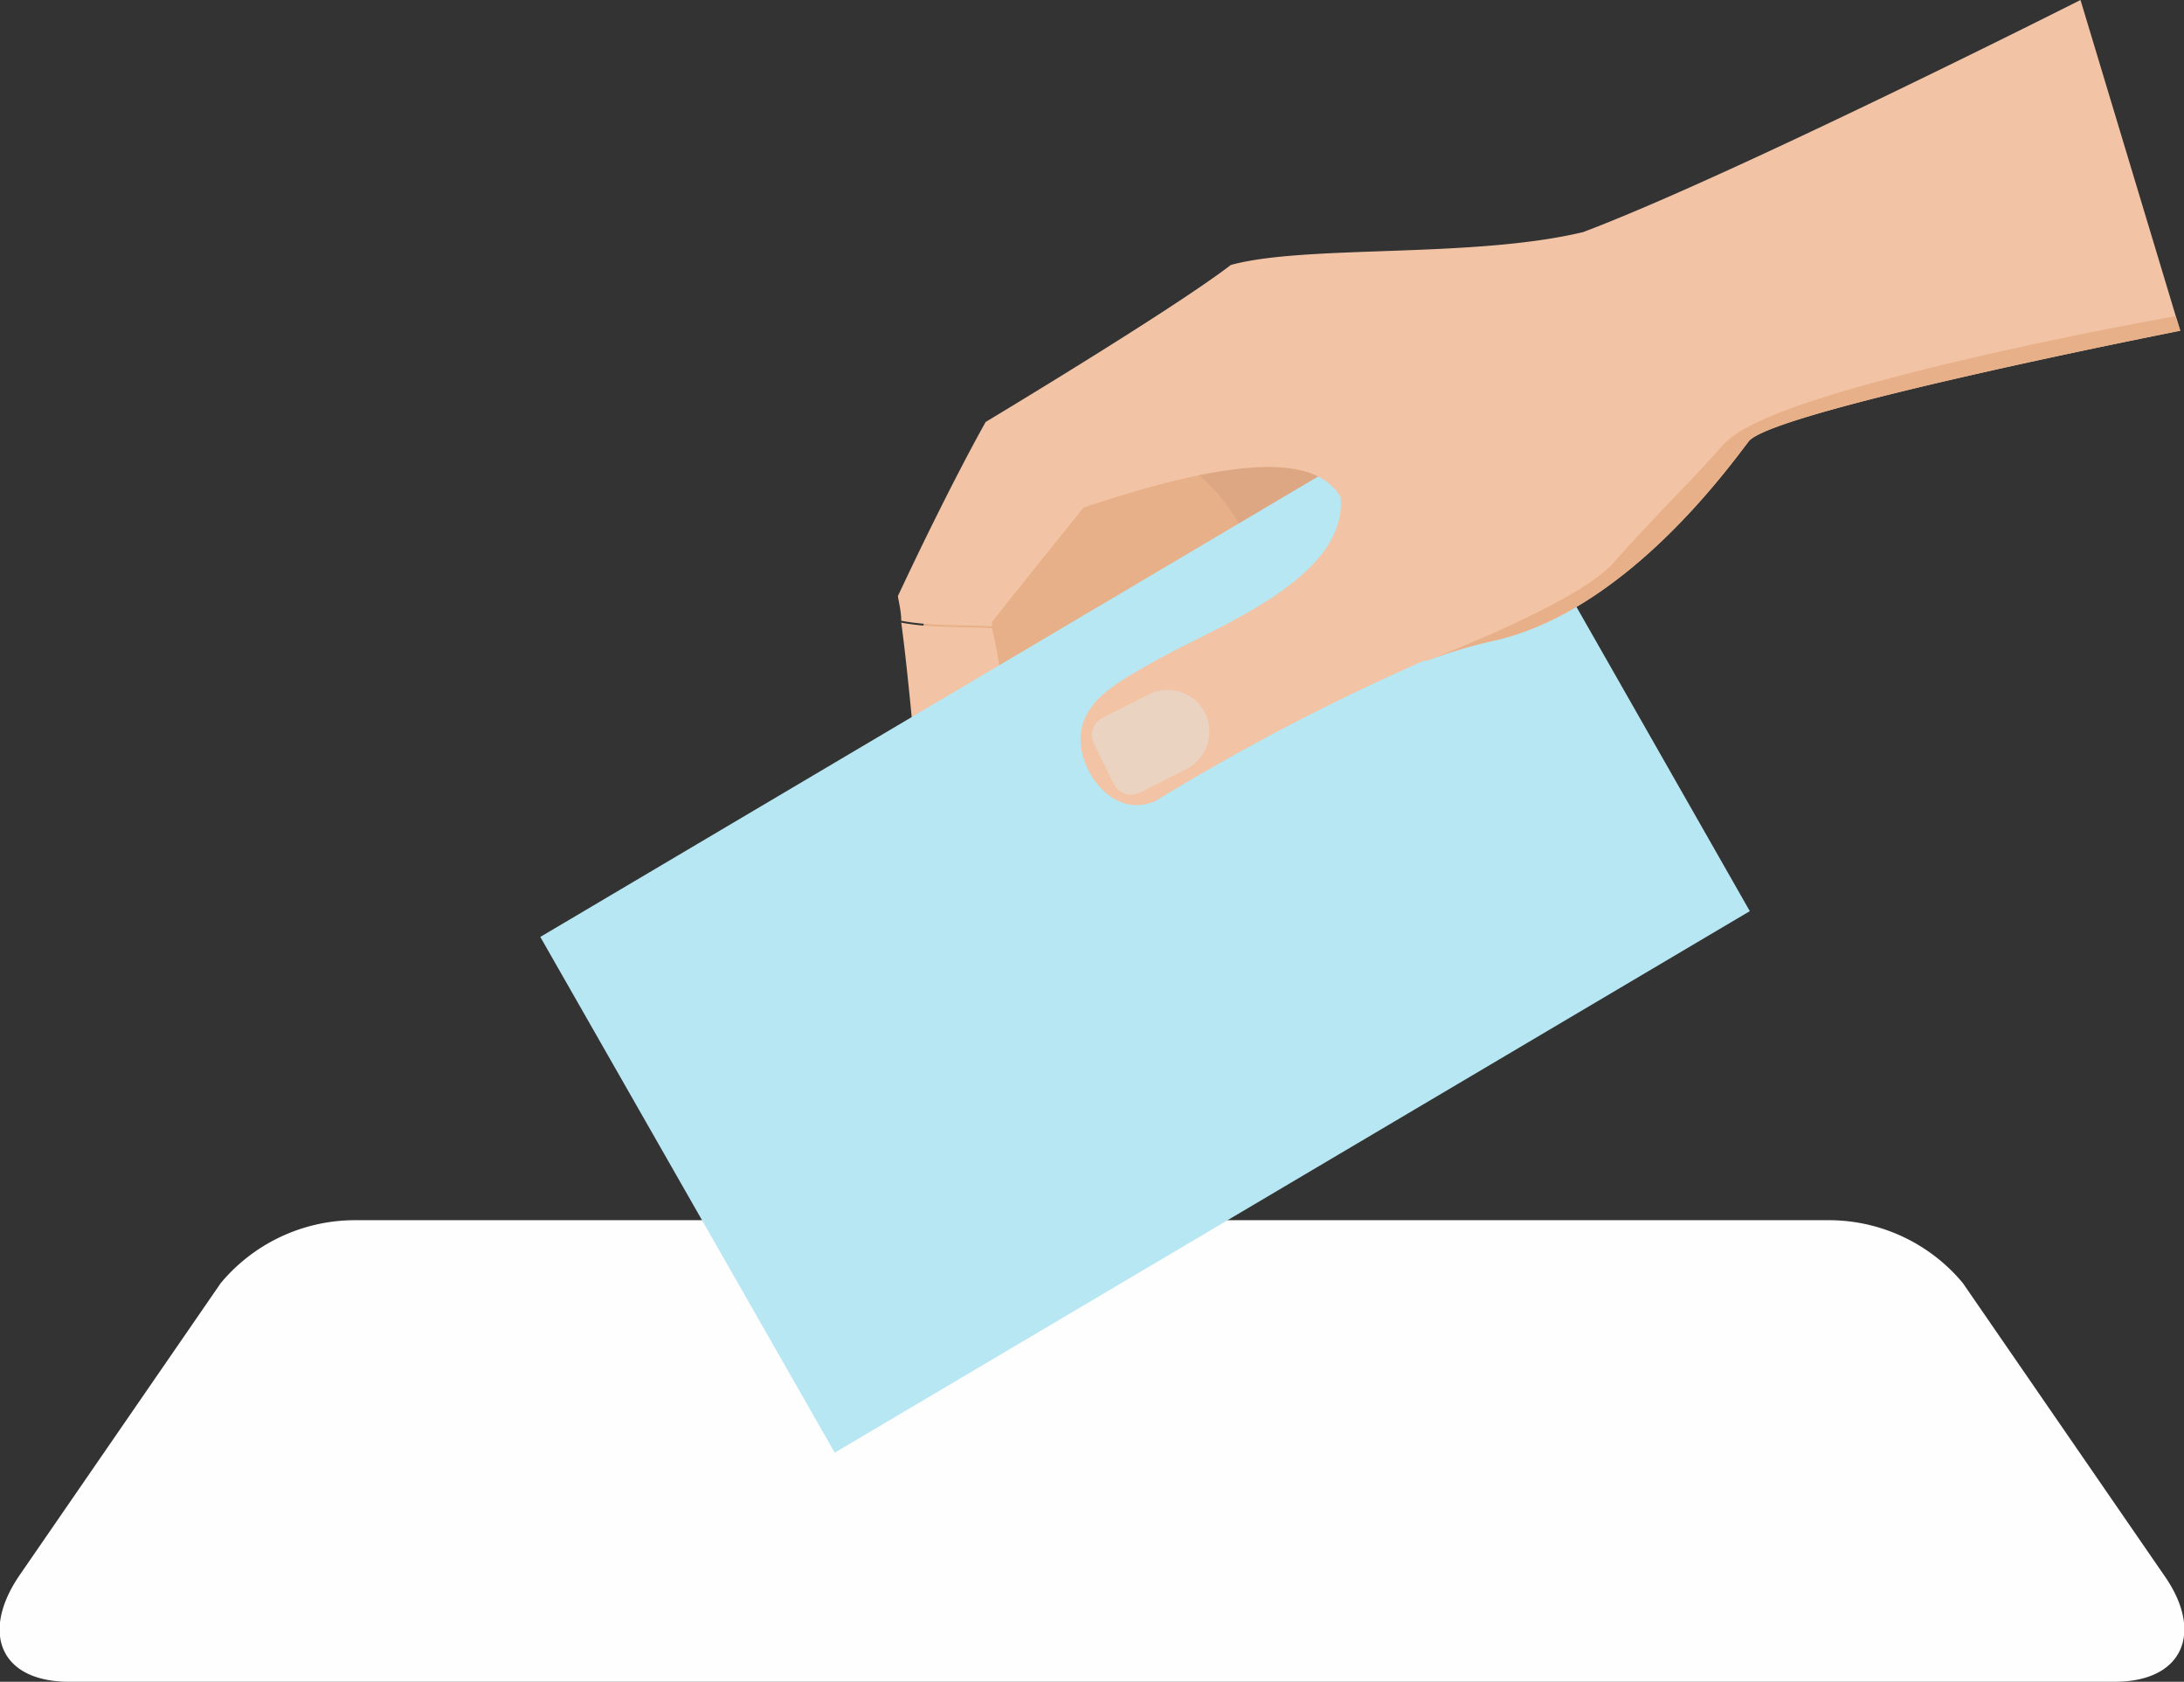 <svg xmlns="http://www.w3.org/2000/svg" viewBox="0 0 58.45 45"><rect x="0" y="0" width="58.45" height="45" fill="#333333" stroke="none"/><defs><style>.cls-1{fill:#fefeff;}.cls-2{fill:#e7b088;}.cls-3{fill:#dda783;}.cls-4{fill:#f2c4a5;}.cls-5{fill:#b6e7f2;}.cls-6{fill:#ead4c1;}</style></defs><g id="Layer_2" data-name="Layer 2"><g id="OBJECTS"><path class="cls-1" d="M56.6,45H1.85C0,45-.53,43.68.53,42.14l5.38-7.81a4.68,4.68,0,0,1,3.54-1.68H49a4.67,4.67,0,0,1,3.53,1.68l5.38,7.81C59,43.68,58.42,45,56.6,45Z"/><g id="_14" data-name="14"><path class="cls-2" d="M33.38,14.37a5,5,0,0,0-3-2.65,6,6,0,0,0-2.05-.17c-1.74.8-3,1.94-3,3.12a11,11,0,0,0,1.56,5.68,30.88,30.88,0,0,0,6.89-3.48A5.07,5.07,0,0,0,33.38,14.37Z"/><path class="cls-2" d="M26.84,20.35l2.68-5.3a15,15,0,0,1,6.61-2.61c.31-3.13-6.26-2.86-6.26-2.86S25.29,13.8,25.34,14,23,20.21,26.84,20.35Z"/><path class="cls-3" d="M28.29,11.55a6,6,0,0,1,2.05.17,5,5,0,0,1,3,2.65,5.07,5.07,0,0,1,.35,2.5,10.7,10.7,0,0,0,3.94-4.4C36.1,9.79,31.43,10.11,28.29,11.55Z"/><path class="cls-4" d="M24.4,19.19c.08.91.14,1.62.14,1.62s.14,1.58,1.78.7a4.06,4.06,0,0,0,.53-2.7,12.26,12.26,0,0,0-.3-2c-.81-.05-1.64,0-2.43-.15C24.22,17.39,24.32,18.37,24.4,19.19Z"/><polygon class="cls-5" points="14.46 25.07 22.34 38.87 46.83 24.38 38.96 10.57 14.46 25.07"/><path class="cls-4" d="M55.68,0l2.55,8.46.12.39S47.42,11,46.8,11.81s-3.37,4.6-6.89,5.35a12.8,12.8,0,0,0-1.72.52l-.08,0,0,0h0a59.74,59.74,0,0,0-7.18,3.75c-1,.45-1.87-.52-2-1.45-.14-1.17,1-1.73,1.87-2.23,1.5-.89,5.26-2.2,5.08-4.43V13.3c-.67-1.12-2.71-1.11-6.88.28-1.61,2-2.45,3.06-2.45,3.06l0,.12c-.81-.05-1.64,0-2.43-.15,0-.24-.06-.47-.09-.66,1.44-3.07,2.35-4.66,2.35-4.66s5-3,6.56-4.2c2-.55,6.47-.17,9.43-.88C46.35,4.71,55.68,0,55.68,0Z"/><path class="cls-6" d="M30.52,21.2l1.19-.6a1.14,1.14,0,0,0,.6-1.38,1.12,1.12,0,0,0-1.56-.64l-1.23.62a.52.52,0,0,0-.24.7L29.82,21A.52.52,0,0,0,30.52,21.2Z"/><path class="cls-2" d="M58.23,8.46l.12.39S47.42,11,46.8,11.81s-3.37,4.6-6.89,5.35a12.8,12.8,0,0,0-1.72.52c.69-.27,4.13-1.63,5-2.63s2.38-2.5,2.88-3.1,2.06-1.24,5.81-2.16C54.45,9.17,56.92,8.69,58.23,8.46Z"/></g></g></g></svg>